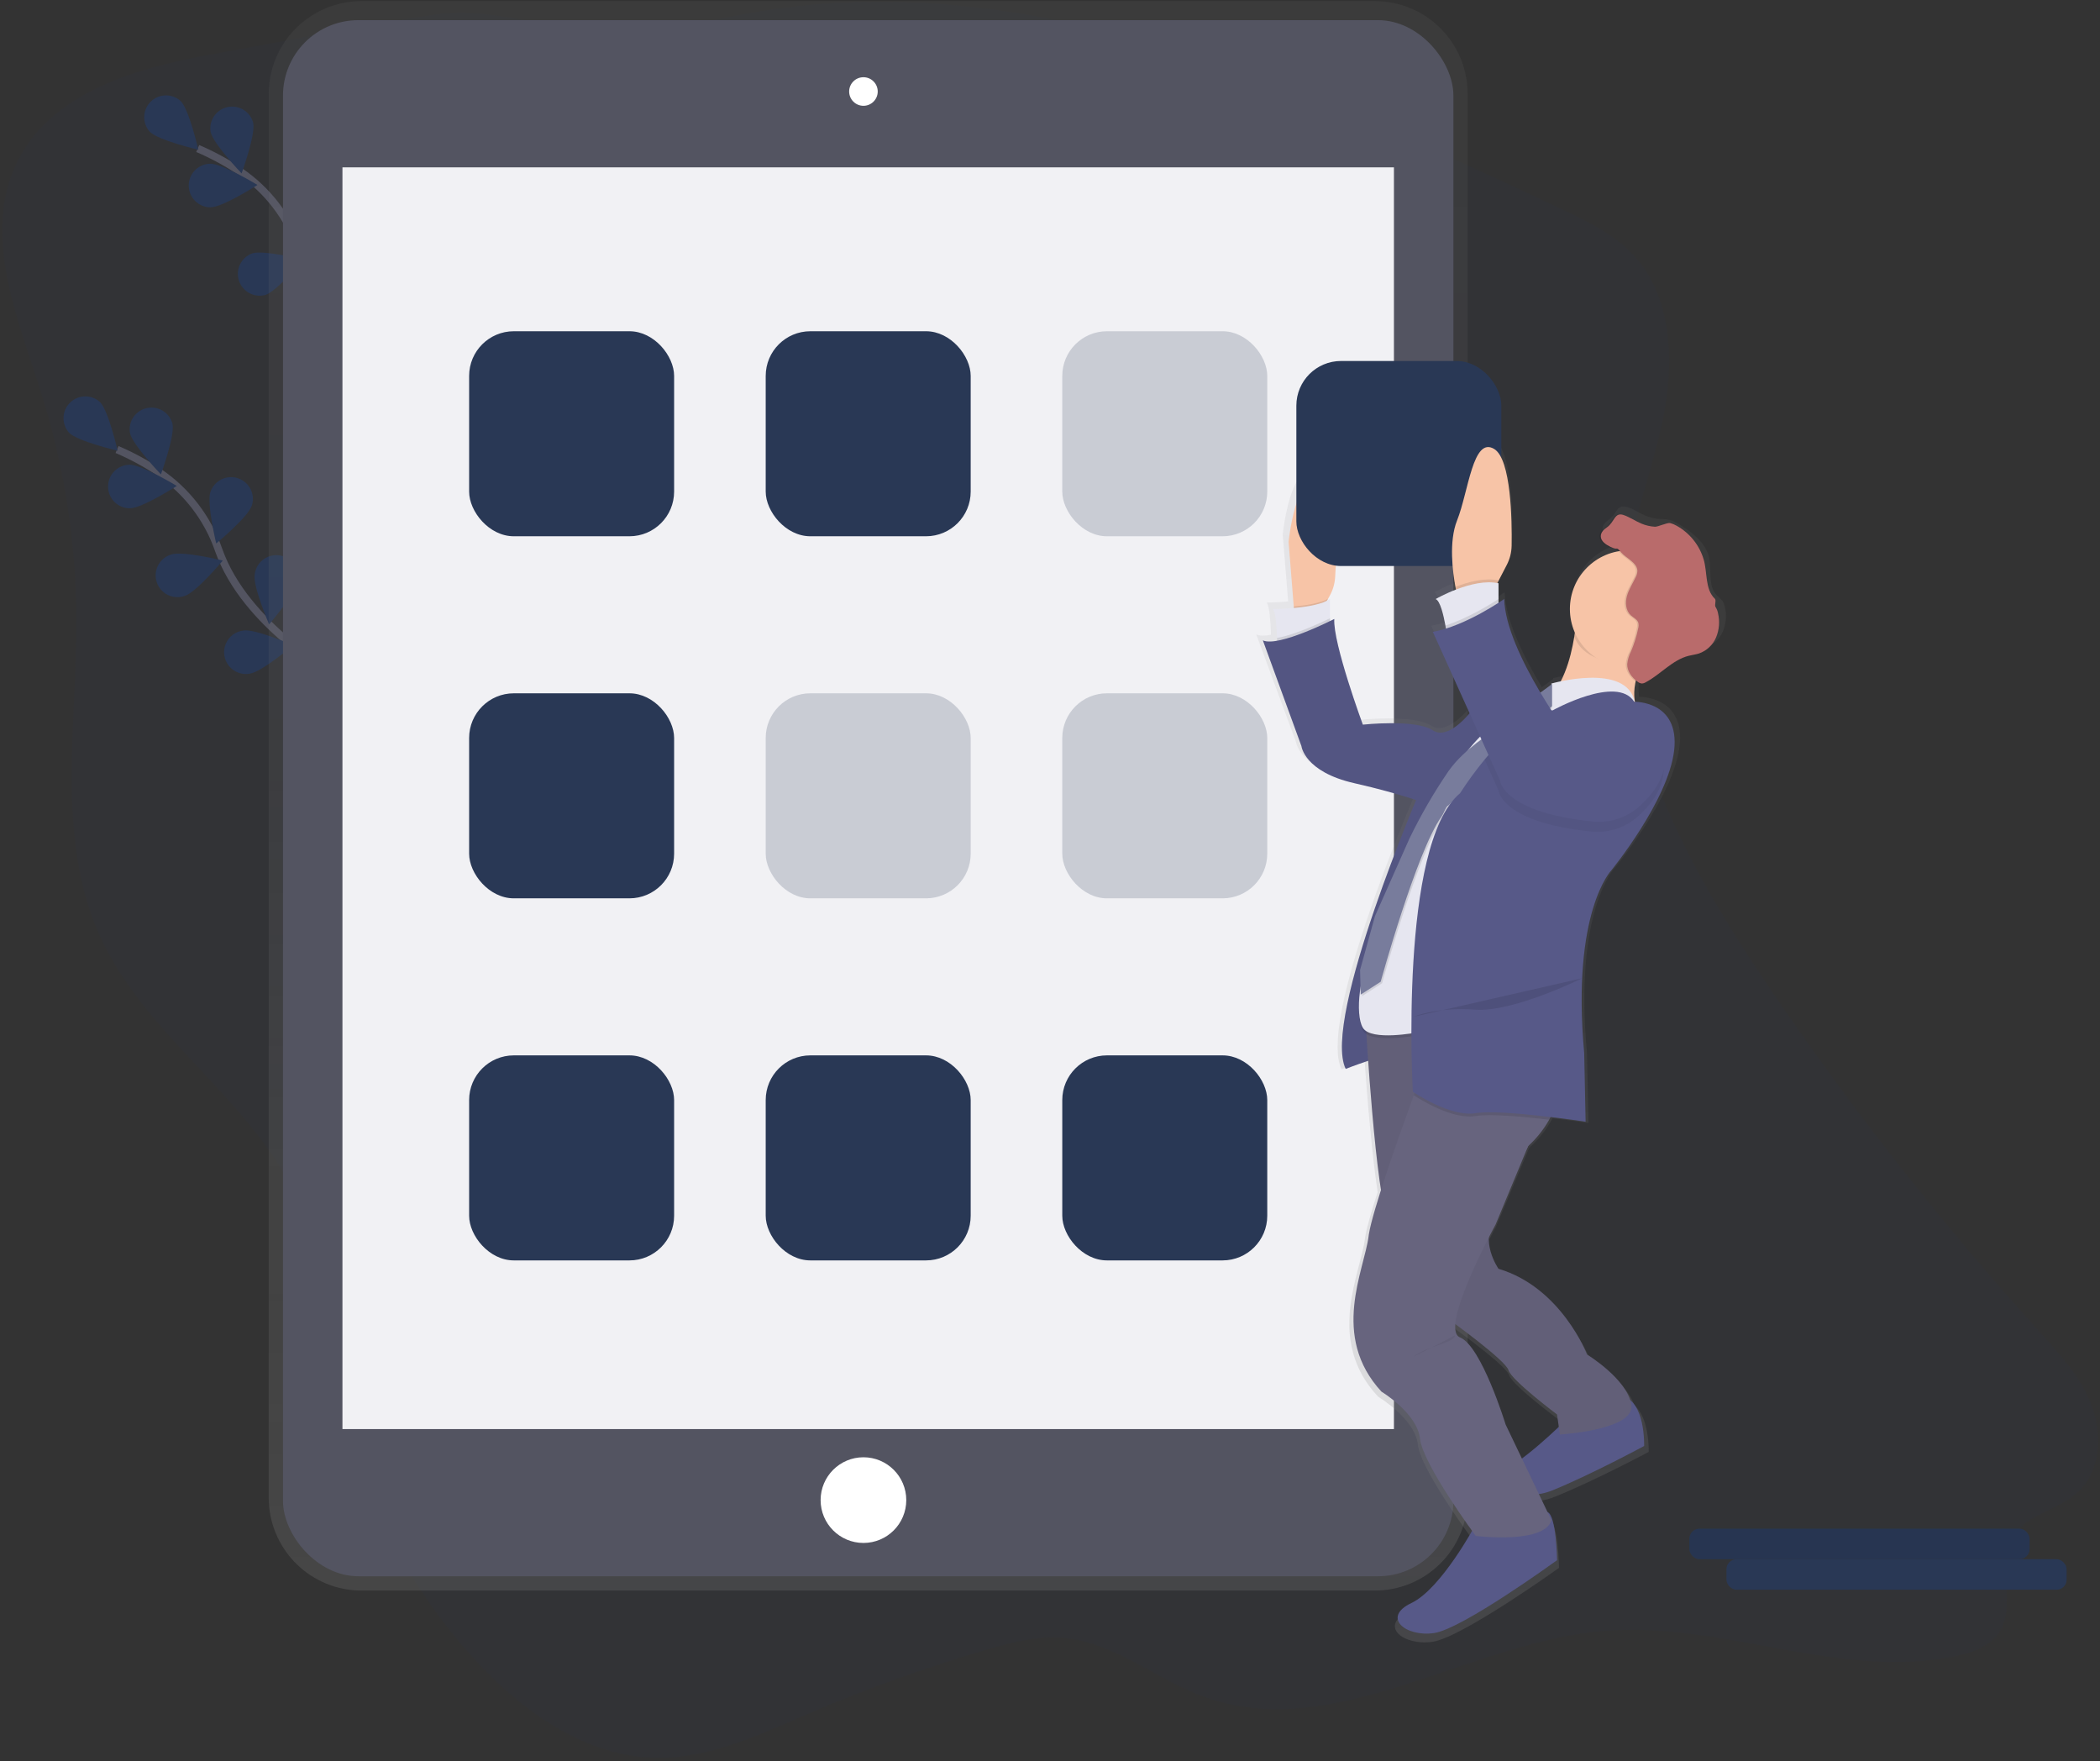 <?xml version="1.0" encoding="UTF-8"?>
<svg width="557px" height="467px" viewBox="0 0 557 467" version="1.1" xmlns="http://www.w3.org/2000/svg" xmlns:xlink="http://www.w3.org/1999/xlink">
    <rect x="0" y="0" width="557" height="467" fill="#333333" stroke="none"/>
    <!-- Generator: sketchtool 50.2 (55047) - http://www.bohemiancoding.com/sketch -->
    <title>79DEF8CF-B4E8-41FD-8D7A-2AE21A979E00</title>
    <desc>Created with sketchtool.</desc>
    <defs>
        <linearGradient x1="49.999%" y1="99.999%" x2="49.999%" y2="5.94155337e-06%" id="linearGradient-1">
            <stop stop-color="#808080" stop-opacity="0.25" offset="0%"></stop>
            <stop stop-color="#808080" stop-opacity="0.12" offset="54%"></stop>
            <stop stop-color="#808080" stop-opacity="0.1" offset="100%"></stop>
        </linearGradient>
        <linearGradient x1="49.99%" y1="99.999%" x2="49.99%" y2="0.008%" id="linearGradient-2">
            <stop stop-color="#808080" stop-opacity="0.25" offset="0%"></stop>
            <stop stop-color="#808080" stop-opacity="0.12" offset="54%"></stop>
            <stop stop-color="#808080" stop-opacity="0.1" offset="100%"></stop>
        </linearGradient>
    </defs>
    <g id="Interactive-Landing-Page" stroke="none" stroke-width="1" fill="none" fill-rule="evenodd">
        <g transform="translate(-838, -108)" id="Hero">
            <g>
                <g id="Illustration" transform="translate(838, 108.293)">
                    <path d="M56.915,13.968 C36.011,17.711 12.008,24.38 3.551,44.884 C-4.176,63.63 4.893,84.747 10.995,104.147 C17.009,123.3 20.128,143.243 20.25,163.317 C20.406,191.555 14.905,221.331 26.08,246.989 C38.689,275.938 69.894,292.682 80.832,322.354 C85.418,334.796 85.973,348.411 88.16,361.558 C93.007,390.692 106.246,418.207 125.681,439.521 C138.602,453.692 155.428,465.584 174.064,465.867 C188.2,466.087 201.55,459.672 214.645,454.056 C229.922,447.507 245.581,441.886 261.536,437.225 C268.257,435.264 275.18,433.459 282.132,434.072 C295.528,435.229 306.703,445.062 319.416,449.689 C353.871,462.183 389.489,435.033 425.842,432.17 C457.006,429.711 488.309,445.38 518.93,438.838 C523.441,437.873 528.265,436.12 530.631,431.956 C534.546,425.055 529.688,415.506 533.17,408.351 C536.652,401.196 546.051,400.456 551.569,395.013 C557.185,389.472 557.642,379.905 554.779,372.38 C551.916,364.855 546.392,358.863 541.082,353.004 C514.801,323.981 490.604,293.137 468.672,260.703 C446.3,227.624 425.362,188.715 431.655,148.626 C433.83,134.831 439.174,121.777 441.597,108.028 C444.021,94.279 443.026,78.709 434.136,68.332 C428.826,62.132 421.377,58.552 414.147,55.139 C346.717,23.31 274.469,-9.283 201.463,2.765 C189.577,4.726 177.812,7.872 165.787,8.3 C148.383,8.925 132.003,1.145 115.003,3.673 C95.702,6.524 76.199,10.515 56.915,13.968 Z" id="Shape" fill="#293855" fill-rule="nonzero" opacity="0.1"></path>
                    <path d="M110.249,98.82 C110.249,98.82 86.459,85.759 79.403,65.753 C76.499,57.34 70.944,50.096 63.572,45.109 C60.054,42.769 56.329,40.755 52.444,39.094" id="Shape" stroke="#535461" stroke-width="2"></path>
                    <path d="M47.932,26.514 C50.182,28.775 52.606,39.412 52.606,39.412 C52.606,39.412 41.986,36.925 39.736,34.658 C37.672,32.366 37.77,28.858 39.957,26.684 C42.145,24.511 45.654,24.436 47.932,26.514 Z" id="Shape" fill="#293855" fill-rule="nonzero"></path>
                    <path d="M67.164,32.315 C67.823,35.439 64.081,45.682 64.081,45.682 C64.081,45.682 56.521,37.822 55.862,34.692 C55.362,31.641 57.351,28.736 60.377,28.098 C63.403,27.46 66.395,29.316 67.17,32.309 L67.164,32.315 Z" id="Shape" fill="#293855" fill-rule="nonzero"></path>
                    <path d="M88.16,54.028 C87.153,57.053 78.749,64.012 78.749,64.012 C78.749,64.012 76.193,53.41 77.199,50.379 C78.207,47.344 81.484,45.701 84.519,46.709 C87.554,47.717 89.197,50.994 88.189,54.028 L88.16,54.028 Z" id="Shape" fill="#293855" fill-rule="nonzero"></path>
                    <path d="M100.37,74.035 C99.89,77.188 92.781,85.465 92.781,85.465 C92.781,85.465 88.466,75.447 88.946,72.294 C89.164,70.172 90.533,68.342 92.507,67.533 C94.481,66.724 96.74,67.067 98.384,68.426 C100.029,69.785 100.792,71.938 100.37,74.03 L100.37,74.035 Z" id="Shape" fill="#293855" fill-rule="nonzero"></path>
                    <path d="M55.914,54.676 C59.107,54.642 68.292,48.753 68.292,48.753 C68.292,48.753 58.974,43.085 55.781,43.12 C52.587,43.157 50.027,45.776 50.063,48.97 C50.1,52.165 52.72,54.725 55.914,54.688 L55.914,54.676 Z" id="Shape" fill="#293855" fill-rule="nonzero"></path>
                    <path d="M70.461,77.893 C73.492,76.904 80.496,68.54 80.496,68.54 C80.496,68.54 69.906,65.92 66.875,66.909 C63.956,67.984 62.41,71.175 63.375,74.131 C64.34,77.088 67.47,78.753 70.461,77.899 L70.461,77.893 Z" id="Shape" fill="#293855" fill-rule="nonzero"></path>
                    <path d="M87.697,98.519 C90.855,98.056 99.173,91 99.173,91 C99.173,91 89.178,86.627 86.026,87.09 C83.911,87.308 82.086,88.668 81.274,90.632 C80.461,92.596 80.792,94.848 82.134,96.496 C83.477,98.144 85.615,98.923 87.703,98.525 L87.697,98.519 Z" id="Shape" fill="#293855" fill-rule="nonzero"></path>
                    <path d="M88.848,178.639 C88.848,178.639 65.059,165.579 58.002,145.572 C55.098,137.159 49.543,129.915 42.171,124.929 C38.653,122.588 34.928,120.574 31.043,118.913" id="Shape" stroke="#535461" stroke-width="2"></path>
                    <path d="M26.531,106.333 C28.781,108.595 31.205,119.232 31.205,119.232 C31.205,119.232 20.585,116.744 18.335,114.477 C16.272,112.185 16.369,108.677 18.557,106.504 C20.744,104.33 24.253,104.255 26.531,106.333 Z" id="Shape" fill="#293855" fill-rule="nonzero"></path>
                    <path d="M45.763,112.135 C46.422,115.258 42.68,125.501 42.68,125.501 C42.68,125.501 35.12,117.641 34.461,114.512 C33.961,111.46 35.95,108.555 38.976,107.917 C42.002,107.28 44.995,109.135 45.769,112.129 L45.763,112.135 Z" id="Shape" fill="#293855" fill-rule="nonzero"></path>
                    <path d="M66.759,133.848 C65.753,136.873 57.348,143.831 57.348,143.831 C57.348,143.831 54.792,133.229 55.798,130.198 C56.45,128.235 58.1,126.769 60.126,126.352 C62.152,125.935 64.247,126.631 65.621,128.177 C66.995,129.723 67.44,131.885 66.788,133.848 L66.759,133.848 Z" id="Shape" fill="#293855" fill-rule="nonzero"></path>
                    <path d="M78.969,153.855 C78.489,157.007 71.38,165.284 71.38,165.284 C71.38,165.284 67.066,155.266 67.546,152.114 C67.764,149.991 69.132,148.162 71.106,147.353 C73.08,146.543 75.339,146.887 76.983,148.245 C78.628,149.604 79.391,151.758 78.969,153.849 L78.969,153.855 Z" id="Shape" fill="#293855" fill-rule="nonzero"></path>
                    <path d="M34.513,134.496 C37.706,134.461 46.891,128.573 46.891,128.573 C46.891,128.573 37.573,122.904 34.38,122.939 C31.186,122.976 28.626,125.595 28.663,128.79 C28.699,131.984 31.319,134.544 34.513,134.507 L34.513,134.496 Z" id="Shape" fill="#293855" fill-rule="nonzero"></path>
                    <path d="M49.06,157.713 C52.091,156.723 59.095,148.36 59.095,148.36 C59.095,148.36 48.505,145.74 45.474,146.729 C43.437,147.31 41.881,148.958 41.417,151.025 C40.954,153.091 41.657,155.246 43.25,156.642 C44.844,158.037 47.072,158.45 49.06,157.718 L49.06,157.713 Z" id="Shape" fill="#293855" fill-rule="nonzero"></path>
                    <path d="M66.296,178.338 C69.454,177.876 77.772,170.819 77.772,170.819 C77.772,170.819 67.777,166.446 64.625,166.909 C62.51,167.127 60.686,168.487 59.873,170.452 C59.06,172.416 59.391,174.667 60.733,176.316 C62.076,177.964 64.214,178.743 66.302,178.344 L66.296,178.338 Z" id="Shape" fill="#293855" fill-rule="nonzero"></path>
                    <path d="M364.63,8.21954673e-15 L95.922,8.21954673e-15 C89.393,-0.009 83.128,2.576 78.505,7.186 C73.882,11.796 71.28,18.053 71.271,24.582 L71.271,396.91 C71.278,403.44 73.88,409.699 78.503,414.31 C83.126,418.922 89.392,421.507 95.922,421.498 L364.63,421.498 C371.158,421.507 377.423,418.923 382.047,414.313 C386.67,409.702 389.272,403.445 389.281,396.916 L389.281,24.576 C389.259,10.983 378.223,-0.019 364.63,8.21954673e-15 Z" id="Shape" fill="url(#linearGradient-1)" fill-rule="nonzero"></path>
                    <rect id="Rectangle-path" fill="#535461" fill-rule="nonzero" x="75.059" y="5.049" width="310.439" height="412.654" rx="20"></rect>
                    <rect id="Rectangle-path" fill="#F1F1F4" fill-rule="nonzero" x="90.832" y="44.086" width="278.893" height="334.588"></rect>
                    <circle id="Oval" fill="#FFFFFF" fill-rule="nonzero" cx="229.018" cy="23.975" r="3.789"></circle>
                    <circle id="Oval" fill="#FFFFFF" fill-rule="nonzero" cx="229.018" cy="397.512" r="11.36"></circle>
                    <rect id="Rectangle-path" fill="#293855" fill-rule="nonzero" x="124.431" y="87.547" width="54.37" height="54.37" rx="11.85"></rect>
                    <rect id="Rectangle-path" fill="#293855" fill-rule="nonzero" opacity="0.2" transform="translate(308.941, 114.732) rotate(-180) translate(-308.941, -114.732) " x="281.756" y="87.547" width="54.37" height="54.37" rx="11.85"></rect>
                    <rect id="Rectangle-path" fill="#293855" fill-rule="nonzero" x="203.094" y="87.547" width="54.37" height="54.37" rx="11.85"></rect>
                    <rect id="Rectangle-path" fill="#293855" fill-rule="nonzero" x="124.431" y="183.561" width="54.37" height="54.37" rx="11.85"></rect>
                    <rect id="Rectangle-path" fill="#293855" fill-rule="nonzero" opacity="0.2" transform="translate(308.941, 210.746) rotate(-180) translate(-308.941, -210.746) " x="281.756" y="183.561" width="54.37" height="54.37" rx="11.85"></rect>
                    <rect id="Rectangle-path" fill="#293855" fill-rule="nonzero" opacity="0.2" x="203.094" y="183.561" width="54.37" height="54.37" rx="11.85"></rect>
                    <rect id="Rectangle-path" fill="#293855" fill-rule="nonzero" x="124.431" y="279.576" width="54.37" height="54.37" rx="11.85"></rect>
                    <rect id="Rectangle-path" fill="#293855" fill-rule="nonzero" transform="translate(308.941, 306.761) rotate(-180) translate(-308.941, -306.761) " x="281.756" y="279.576" width="54.37" height="54.37" rx="11.85"></rect>
                    <rect id="Rectangle-path" fill="#293855" fill-rule="nonzero" x="203.094" y="279.576" width="54.37" height="54.37" rx="11.85"></rect>
                    <path d="M457.527,160.738 C457.42,160.118 457.185,159.527 456.838,159.002 C456.427,158.523 455.972,158.083 455.479,157.689 C452.749,155.121 454.218,150.494 453.165,146.925 C452.009,143.114 447.96,140.193 444.443,138.249 C443.875,137.921 443.264,137.674 442.627,137.515 C441.831,137.387 441.027,137.323 440.221,137.324 C438.961,137.248 437.723,136.967 436.554,136.491 C434.882,135.809 433.39,134.756 431.678,134.177 C431.345,134.055 430.99,134.006 430.637,134.033 C428.769,133.859 428.705,136.184 426.698,137.532 C425.865,138.111 425.073,138.909 425.073,139.904 C425.073,141.263 426.461,142.159 427.698,142.755 C428.936,143.351 429.22,143.235 429.463,143.229 L429.567,143.229 C429.734,143.258 429.92,143.403 430.4,143.929 C422.725,145.127 417.053,151.715 417.01,159.482 C417.008,161.676 417.471,163.844 418.369,165.845 C418.317,166.215 418.259,166.597 418.195,167.002 C417.588,170.732 416.46,175.232 414.528,178.957 C412.943,179.281 411.943,179.536 411.943,179.536 C411.959,179.612 411.968,179.689 411.972,179.767 L411.393,180.195 L408.964,181.93 C404.181,174 399.293,164.156 399.097,156.764 C399.097,156.764 398.518,157.163 397.535,157.788 L397.535,152.536 L397.223,152.478 L397.535,151.9 L399.791,147.631 C400.64,146.025 401.098,144.242 401.127,142.425 C401.231,135.716 401.011,119.174 396.372,116.426 C390.525,112.956 389.356,127.96 386.239,135.647 C383.925,141.379 385.082,149.684 385.788,153.531 C385.84,153.791 385.886,154.028 385.932,154.248 C384.03,154.965 382.181,155.813 380.397,156.787 C381.629,157.273 382.549,161.131 383.058,163.907 C383.11,164.202 383.162,164.486 383.208,164.746 C382.031,165.116 380.831,165.409 379.616,165.625 L389.669,187.558 C387.523,190.045 383.046,194.401 379.616,192.145 C374.937,189.068 360.529,190.606 360.529,190.606 C360.529,190.606 352.292,168.737 352.686,162.189 C352.686,162.189 352.252,162.409 351.529,162.768 L351.529,156.804 C351.262,156.985 350.981,157.145 350.69,157.285 L350.997,156.741 L351.442,155.948 C352.291,154.447 352.797,152.776 352.923,151.055 C353.409,144.328 354.12,127.057 348.799,124.9 C342.17,122.21 340.221,141.425 340.221,141.425 L341.632,158.823 L341.661,159.211 C338.515,159.488 335.929,159.488 335.929,159.488 C336.722,160.269 336.976,164.578 337.086,167.279 C337.086,167.557 337.086,167.811 337.086,168.049 C335.478,168.326 334.102,168.349 333.205,167.944 L343.732,196.384 C343.732,196.384 344.513,203.325 358.157,206.379 C366.18,208.19 371.773,209.85 375.024,210.937 C369.459,224.125 350.152,271.669 355.815,283.237 C355.815,283.237 358.846,282.08 361.946,281.062 C362.663,291.034 363.907,306.136 365.416,315.813 C363.768,320.908 362.524,325.183 362.119,327.629 C362.085,327.832 362.056,328.023 362.033,328.208 C360.876,337.433 351.506,355.115 365.544,370.101 C365.544,370.101 375.29,375.885 376.07,382.786 C376.724,388.604 387.025,403.111 390.288,407.587 C387.679,412.07 380.322,423.893 373.728,426.987 C365.544,430.833 372.166,436.213 379.963,435.085 C387.76,433.957 413.51,415.483 413.51,415.483 C413.51,415.483 413.331,403.406 410.89,402.526 L408.548,397.691 C409.848,397.489 411.121,397.14 412.342,396.65 C422.869,392.422 437.294,384.735 437.294,384.735 C437.294,384.735 437.578,375.706 433.488,372.398 C431.394,365.937 421.7,360.135 421.7,360.135 C421.7,360.135 414.673,342.06 397.518,337.052 C397.518,337.052 394.747,333.147 394.851,328.676 C395.979,326.513 396.742,325.136 396.742,325.136 L405.615,304.083 C407.912,302.034 409.865,299.63 411.399,296.963 C411.53,296.723 411.658,296.482 411.781,296.24 C417.131,296.87 421.325,297.5 421.325,297.5 L420.937,279.049 C417.403,240.979 428.323,229.833 428.323,229.833 C428.323,229.833 443.94,211.001 445.479,197.547 C446.919,185.129 436.403,184.504 434.778,184.481 C434.468,182.639 434.537,180.754 434.981,178.94 L435.166,179.073 C435.496,179.343 435.898,179.51 436.322,179.553 C436.407,179.561 436.492,179.561 436.577,179.553 L436.716,179.553 C437.099,179.535 437.471,179.419 437.797,179.217 C441.875,177.077 445.051,173.208 449.527,172.092 C450.464,171.86 451.442,171.756 452.362,171.455 C454.443,170.721 456.122,169.147 456.989,167.117 C457.829,165.099 458.017,162.868 457.527,160.738 Z M400.265,364.335 C401.046,367.024 413.522,376.25 413.522,376.25 L414.002,379.564 C410.803,382.594 407.438,385.442 403.92,388.095 L399.484,378.939 C399.484,378.939 392.856,357.799 387.008,355.497 C385.926,355.069 385.579,353.762 385.73,351.928 C389.53,354.71 399.617,362.177 400.248,364.352 L400.265,364.335 Z" id="Shape" fill="url(#linearGradient-2)" fill-rule="nonzero"></path>
                    <path d="M377.007,208.548 C377.007,208.548 350.494,269.905 356.931,283.162 C356.931,283.162 367.539,278.997 369.078,279.755 C370.616,280.513 385.741,200.595 385.741,200.595 L377.007,208.548 Z" id="Shape" fill="#575988" fill-rule="nonzero"></path>
                    <path d="M377.007,208.548 C377.007,208.548 350.494,269.905 356.931,283.162 C356.931,283.162 367.539,278.997 369.078,279.755 C370.616,280.513 385.741,200.595 385.741,200.595 L377.007,208.548 Z" id="Shape" fill="#000000" fill-rule="nonzero" opacity="0.05"></path>
                    <path d="M391.398,403.984 C391.398,403.984 382.306,421.03 374.353,424.806 C366.4,428.583 372.837,433.899 380.414,432.76 C387.991,431.62 412.99,413.441 412.99,413.441 C412.99,413.441 412.816,401.543 410.439,400.676 C408.062,399.808 391.398,403.984 391.398,403.984 Z" id="Shape" fill="#575988" fill-rule="nonzero"></path>
                    <path d="M415.263,376.337 C415.263,376.337 402.388,389.212 396.702,390.351 C391.016,391.491 401.624,399.062 411.85,394.897 C422.076,390.733 436.091,383.156 436.091,383.156 C436.091,383.156 436.467,371.009 430.029,369.899 C423.592,368.788 415.263,376.337 415.263,376.337 Z" id="Shape" fill="#575988" fill-rule="nonzero"></path>
                    <path d="M362.235,271.039 C362.235,271.039 364.884,317.247 368.297,323.673 C371.709,330.099 384.584,349.805 384.584,349.805 C384.584,349.805 399.357,360.413 400.115,363.062 C400.872,365.711 412.99,374.804 412.99,374.804 L413.747,380.108 C413.747,380.108 433.824,378.951 432.684,372.155 C431.545,365.358 420.943,358.898 420.943,358.898 C420.943,358.898 414.123,341.095 397.46,336.172 C397.46,336.172 392.156,328.595 396.702,322.539 C396.702,322.539 408.068,294.134 414.505,290.727 C420.943,287.321 411.85,267.643 411.85,267.643 L362.235,271.039 Z" id="Shape" fill="#67647E" fill-rule="nonzero"></path>
                    <path d="M362.235,271.039 C362.235,271.039 364.884,317.247 368.297,323.673 C371.709,330.099 384.584,349.805 384.584,349.805 C384.584,349.805 399.357,360.413 400.115,363.062 C400.872,365.711 412.99,374.804 412.99,374.804 L413.747,380.108 C413.747,380.108 433.824,378.951 432.684,372.155 C431.545,365.358 420.943,358.898 420.943,358.898 C420.943,358.898 414.123,341.095 397.46,336.172 C397.46,336.172 392.156,328.595 396.702,322.539 C396.702,322.539 408.068,294.134 414.505,290.727 C420.943,287.321 411.85,267.643 411.85,267.643 L362.235,271.039 Z" id="Shape" fill="#000000" fill-rule="nonzero" opacity="0.05"></path>
                    <path d="M399.351,377.47 L411.497,402.845 C409.606,409.282 391.421,407.009 391.421,407.009 C391.421,407.009 377.407,388.072 376.649,381.253 C375.891,374.434 366.423,368.754 366.423,368.754 C352.79,353.981 361.876,336.56 363.016,327.467 C363.016,327.294 363.068,327.103 363.097,326.889 C364.103,320.793 370.234,303.256 375,290.12 C378.216,281.271 380.813,274.422 380.813,274.422 C380.813,274.422 406.188,275.579 411.469,284.648 C413.898,288.813 412.81,293.145 410.919,296.616 C409.439,299.238 407.549,301.607 405.32,303.632 L396.696,324.419 C396.696,324.419 381.554,352.09 387.257,354.369 C392.96,356.648 399.351,377.47 399.351,377.47 Z" id="Shape" fill="#67647E" fill-rule="nonzero"></path>
                    <path d="M354.12,152.889 C354,154.582 353.511,156.229 352.686,157.713 L352.252,158.493 L350.118,162.34 L343.298,162.34 L343.154,160.547 L341.783,143.403 C341.783,143.403 343.674,124.466 350.118,127.115 C355.283,129.244 354.594,146.26 354.12,152.889 Z" id="Shape" fill="#F7C4A7" fill-rule="nonzero"></path>
                    <path d="M352.252,158.488 L350.118,162.334 L343.298,162.334 L343.154,160.541 C346.329,160.263 350.106,159.685 352.252,158.488 Z" id="Shape" fill="#000000" fill-rule="nonzero" opacity="0.1"></path>
                    <path d="M352.767,158.551 L352.767,167.262 L338.752,171.05 C338.752,171.05 338.752,170.142 338.712,168.881 C338.631,166.221 338.382,161.975 337.613,161.206 C337.618,161.218 348.978,161.218 352.767,158.551 Z" id="Shape" fill="#E6E6F0" fill-rule="nonzero"></path>
                    <path d="M352.767,163.659 L352.767,167.262 L338.752,171.05 C338.752,171.05 338.752,170.142 338.712,168.881 C343.379,168.066 350.118,164.948 352.767,163.659 Z" id="Shape" fill="#000000" fill-rule="nonzero" opacity="0.1"></path>
                    <path d="M434.506,178.032 C431.742,186.014 435.333,189.6 435.333,189.6 C435.333,189.6 401.242,191.873 409.577,185.811 C414.442,182.271 416.599,174.463 417.548,168.586 C417.951,166.148 418.2,163.687 418.294,161.218 C418.294,161.218 445.536,160.819 439.885,168.413 C437.615,171.328 435.801,174.571 434.506,178.032 Z" id="Shape" fill="#F7C4A7" fill-rule="nonzero"></path>
                    <path d="M439.891,168.396 C437.115,172.132 436.207,172.682 435.264,175.377 C434.412,175.521 433.549,175.593 432.684,175.591 C426.189,175.591 419.867,174.255 417.548,168.592 C417.951,166.152 418.2,163.689 418.294,161.218 C418.294,161.218 445.531,160.801 439.891,168.396 Z" id="Shape" fill="#000000" fill-rule="nonzero" opacity="0.1"></path>
                    <circle id="Oval" fill="#F7C4A7" fill-rule="nonzero" cx="431.927" cy="161.2" r="15.53"></circle>
                    <path d="M353.9,163.849 C353.9,163.849 339.128,171.426 334.963,169.529 L345.19,197.559 C345.19,197.559 345.947,204.378 359.204,207.391 C372.461,210.405 378.899,213.071 378.899,213.071 L403.516,183.908 L391.016,187.315 C391.016,187.315 384.579,196.408 380.027,193.377 C375.475,190.346 361.477,191.873 361.477,191.873 C361.477,191.873 353.524,170.293 353.9,163.849 Z" id="Shape" fill="#575988" fill-rule="nonzero"></path>
                    <path d="M353.9,163.849 C353.9,163.849 339.128,171.426 334.963,169.529 L345.19,197.559 C345.19,197.559 345.947,204.378 359.204,207.391 C372.461,210.405 378.899,213.071 378.899,213.071 L403.516,183.908 L391.016,187.315 C391.016,187.315 384.579,196.408 380.027,193.377 C375.475,190.346 361.477,191.873 361.477,191.873 C361.477,191.873 353.524,170.293 353.9,163.849 Z" id="Shape" fill="#000000" fill-rule="nonzero" opacity="0.05"></path>
                    <path d="M411.474,181.734 C411.474,181.734 431.499,176.007 433.604,186.644 C433.604,186.644 424.35,182.133 411.093,190.115 C410.098,190.693 409.126,191.347 408.201,192.012 C396.534,200.185 388.385,212.834 385.111,227.202 L376.649,264.277 L375.891,274.243 C375.891,274.243 363.745,276.638 361.501,273.046 C359.256,269.454 360.743,257.492 364.15,253.507 C367.556,249.522 372.843,232.361 372.843,232.361 L376.157,222.412 C378.932,214.045 383.341,206.312 389.131,199.664 L389.929,198.698 C394.918,192.711 401.244,187.98 408.397,184.886 C410.335,184.047 411.74,182.989 411.474,181.734 Z" id="Shape" fill="#000000" fill-rule="nonzero" opacity="0.1"></path>
                    <path d="M411.474,180.976 C411.474,180.976 431.499,175.25 433.604,185.886 C433.604,185.886 424.35,181.375 411.093,189.357 C410.098,189.935 409.126,190.589 408.201,191.254 C396.534,199.427 388.385,212.076 385.111,226.444 L376.649,263.519 L375.891,273.485 C375.891,273.485 363.745,275.88 361.501,272.288 C359.256,268.696 360.743,256.735 364.15,252.75 C367.556,248.764 372.86,231.615 372.86,231.615 L376.175,221.666 C378.949,213.299 383.359,205.566 389.148,198.918 L389.946,197.952 C394.935,191.965 401.261,187.233 408.415,184.14 C410.335,183.289 411.74,182.231 411.474,180.976 Z" id="Shape" fill="#E6E6F0" fill-rule="nonzero"></path>
                    <path d="M361.119,257.325 L361.287,263.849 L366.59,260.442 C366.59,260.442 376.036,226.068 382.687,216.698 C383.468,215.593 383.844,213.945 384.579,213.667 L411.659,187.535 L411.659,181.462 C411.659,181.462 397.836,191.688 396.696,193.608 C396.21,194.412 388.951,198.38 384.55,204.598 C380.63,210.322 377.15,216.335 374.139,222.586 L365.046,243.038 L361.119,257.325 Z" id="Shape" fill="#000000" fill-rule="nonzero" opacity="0.1"></path>
                    <path d="M411.665,181.086 L411.665,186.957 L384.203,213.274 C383.474,213.551 383.092,215.2 382.311,216.305 C375.654,225.68 366.214,260.049 366.214,260.049 L360.911,263.456 L360.743,256.931 L364.699,242.633 L373.792,222.181 C376.802,215.931 380.283,209.917 384.203,204.193 C388.575,197.981 395.84,194.013 396.349,193.203 C397.332,191.572 408.01,183.752 410.948,181.635 L411.665,181.086 Z" id="Shape" fill="#787C9C" fill-rule="nonzero"></path>
                    <path d="M426.756,144.716 C425.558,144.137 424.205,143.241 424.205,141.905 C424.205,140.927 424.974,140.118 425.784,139.591 C427.947,138.116 427.779,135.45 430.267,136.283 C431.932,136.861 433.384,137.897 435.004,138.567 C436.138,139.037 437.342,139.314 438.567,139.389 C439.342,139.389 440.115,139.451 440.88,139.574 C441.489,139.733 442.073,139.977 442.615,140.297 C446.068,142.229 448.633,145.43 449.764,149.222 C450.794,152.738 450.69,156.903 453.339,159.43 C453.818,159.818 454.26,160.25 454.658,160.72 C454.997,161.246 455.224,161.837 455.323,162.455 C455.8,164.555 455.618,166.75 454.802,168.743 C453.964,170.739 452.325,172.29 450.285,173.017 C449.389,173.312 448.446,173.41 447.532,173.642 C443.182,174.741 440.099,178.558 436.132,180.663 C435.815,180.862 435.452,180.976 435.079,180.993 C434.67,180.948 434.284,180.783 433.968,180.519 C432.436,179.426 431.175,177.725 431.215,175.84 C431.339,174.662 431.682,173.518 432.227,172.468 C433.058,170.5 433.693,168.457 434.125,166.365 C434.262,165.885 434.276,165.378 434.165,164.891 C433.876,163.971 432.858,163.543 432.152,162.889 C430.81,161.646 430.648,159.529 431.146,157.765 C431.643,156 432.684,154.445 433.459,152.785 C433.726,152.286 433.882,151.735 433.916,151.171 C433.916,148.956 430.92,147.752 429.659,146.289 C428.017,144.288 429.098,145.873 426.756,144.716 Z" id="Shape" fill="#000000" fill-rule="nonzero" opacity="0.1"></path>
                    <path d="M427.137,144.716 C425.94,144.137 424.587,143.241 424.587,141.905 C424.587,140.927 425.356,140.118 426.166,139.591 C428.329,138.116 428.161,135.45 430.648,136.283 C432.314,136.861 433.766,137.897 435.385,138.567 C436.519,139.037 437.723,139.314 438.948,139.389 C439.729,139.435 442.257,138.232 442.997,138.417 C443.606,138.577 444.19,138.82 444.732,139.14 C448.185,141.072 450.75,144.273 451.881,148.065 C452.911,151.582 452.194,155.977 454.843,158.476 C455.288,158.904 454.681,160.211 455.04,160.691 C455.379,161.217 455.605,161.808 455.705,162.427 C456.182,164.526 456,166.721 455.184,168.714 C454.346,170.71 452.706,172.261 450.667,172.988 C449.77,173.283 448.827,173.381 447.914,173.613 C443.564,174.712 440.481,178.529 436.513,180.635 C436.197,180.833 435.834,180.947 435.461,180.964 C435.052,180.919 434.666,180.754 434.35,180.49 C432.817,179.397 431.556,177.696 431.597,175.811 C431.72,174.633 432.064,173.489 432.609,172.439 C433.439,170.471 434.075,168.428 434.506,166.337 C434.643,165.856 434.657,165.349 434.547,164.862 C434.258,163.942 433.24,163.514 432.534,162.86 C431.192,161.617 431.03,159.5 431.528,157.736 C432.025,155.972 433.066,154.416 433.841,152.756 C434.108,152.257 434.264,151.706 434.298,151.142 C434.298,148.927 431.302,147.724 430.041,146.26 C428.398,144.288 429.48,145.873 427.137,144.716 Z" id="Shape" fill="#B96B6B" fill-rule="nonzero"></path>
                    <path d="M410.925,296.644 C403.984,295.823 395.239,295.019 391.398,295.661 C385.215,296.691 376.539,291.179 374.977,290.149 C378.193,281.299 380.79,274.451 380.79,274.451 C380.79,274.451 406.165,275.608 411.445,284.677 C413.904,288.842 412.816,293.174 410.925,296.644 Z" id="Shape" fill="#000000" fill-rule="nonzero" opacity="0.1"></path>
                    <path d="M444.05,198.698 C442.534,211.955 427.386,230.51 427.386,230.51 C427.386,230.51 416.778,241.5 420.191,278.992 L420.567,297.171 C420.567,297.171 398.217,293.764 391.404,294.898 C384.59,296.031 374.74,289.218 374.74,289.218 C374.74,289.218 370.946,223.685 387.257,210.064 C389.258,206.962 391.437,203.978 393.781,201.127 C398.154,195.835 404.1,189.872 409.664,188.403 C410.38,188.209 411.115,188.097 411.856,188.067 C411.856,188.067 428.902,178.599 433.448,185.794 C433.442,185.823 445.56,185.441 444.05,198.698 Z" id="Shape" fill="#575988" fill-rule="nonzero"></path>
                    <path d="M374.925,269.338 C374.925,269.338 380.987,266.689 391.213,267.447 C401.439,268.204 419.647,259.112 419.647,259.112" id="Shape" fill="#000000" fill-rule="nonzero" opacity="0.1"></path>
                    <path d="M385.909,353.825 C385.909,353.825 386.285,354.982 381.363,356.474 C376.441,357.966 374.925,359.505 374.925,359.505" id="Shape" fill="#000000" fill-rule="nonzero" opacity="0.05"></path>
                    <rect id="Rectangle-path" fill="#293855" fill-rule="nonzero" transform="translate(371.027, 122.621) rotate(-180) translate(-371.027, -122.621) " x="343.842" y="95.436" width="54.37" height="54.37" rx="11.85"></rect>
                    <path d="M400.942,144.398 C400.916,146.187 400.472,147.946 399.646,149.534 L397.46,153.745 L395.944,156.637 L386.476,157.394 C386.476,157.394 386.279,156.614 386.036,155.324 C385.331,151.535 384.214,143.351 386.476,137.7 C389.507,130.123 390.64,115.35 396.309,118.763 C400.832,121.482 401.046,137.787 400.942,144.398 Z" id="Shape" fill="#F7C4A7" fill-rule="nonzero"></path>
                    <path d="M397.46,153.623 L397.46,153.739 L395.944,156.631 L386.476,157.389 C386.476,157.389 386.279,156.608 386.036,155.318 C389.426,154.028 393.868,152.825 397.46,153.623 Z" id="Shape" fill="#000000" fill-rule="nonzero" opacity="0.1"></path>
                    <path d="M397.46,154.381 L397.46,161.218 L383.827,168.413 C383.827,168.413 383.671,167.181 383.381,165.585 C382.884,162.849 381.993,159.043 380.796,158.569 C380.796,158.551 390.64,152.866 397.46,154.381 Z" id="Shape" fill="#E6E6F0" fill-rule="nonzero"></path>
                    <path d="M434.339,216.293 C430.981,219.251 426.54,220.673 422.088,220.215 C398.108,217.779 397.46,209.306 397.46,209.306 L393.781,201.127 C398.154,195.835 404.1,189.872 409.664,188.403 C413.638,194.805 417.183,199.427 417.183,199.427 C417.183,199.427 434.986,185.794 440.29,198.669 C443.362,206.194 438.734,212.412 434.339,216.293 Z" id="Shape" fill="#000000" fill-rule="nonzero" opacity="0.05"></path>
                    <path d="M397.46,158.557 L397.46,161.218 L383.827,168.413 C383.827,168.413 383.671,167.181 383.381,165.585 C389.258,163.682 395.071,160.113 397.46,158.557 Z" id="Shape" fill="#000000" fill-rule="nonzero" opacity="0.1"></path>
                    <path d="M398.975,158.551 C398.975,158.551 388.749,165.747 380.038,167.262 L397.841,206.651 C397.841,206.651 398.495,215.125 422.47,217.56 C426.919,218.016 431.358,216.594 434.714,213.638 C439.11,209.757 443.726,203.539 440.637,196.043 C435.333,183.168 417.53,196.801 417.53,196.801 C417.53,196.801 399.351,172.942 398.975,158.551 Z" id="Shape" fill="#575988" fill-rule="nonzero"></path>
                    <rect id="Rectangle-path" fill="#293855" fill-rule="nonzero" x="457.92" y="413.181" width="90.231" height="8.098" rx="2.67"></rect>
                    <rect id="Rectangle-path" fill="#293855" fill-rule="nonzero" x="448.087" y="405.083" width="90.231" height="8.098" rx="2.67"></rect>
                    <rect id="Rectangle-path" fill="#000000" fill-rule="nonzero" opacity="0.05" x="448.087" y="405.083" width="90.231" height="8.098" rx="2.67"></rect>
                </g>
            </g>
        </g>
    </g>
</svg>